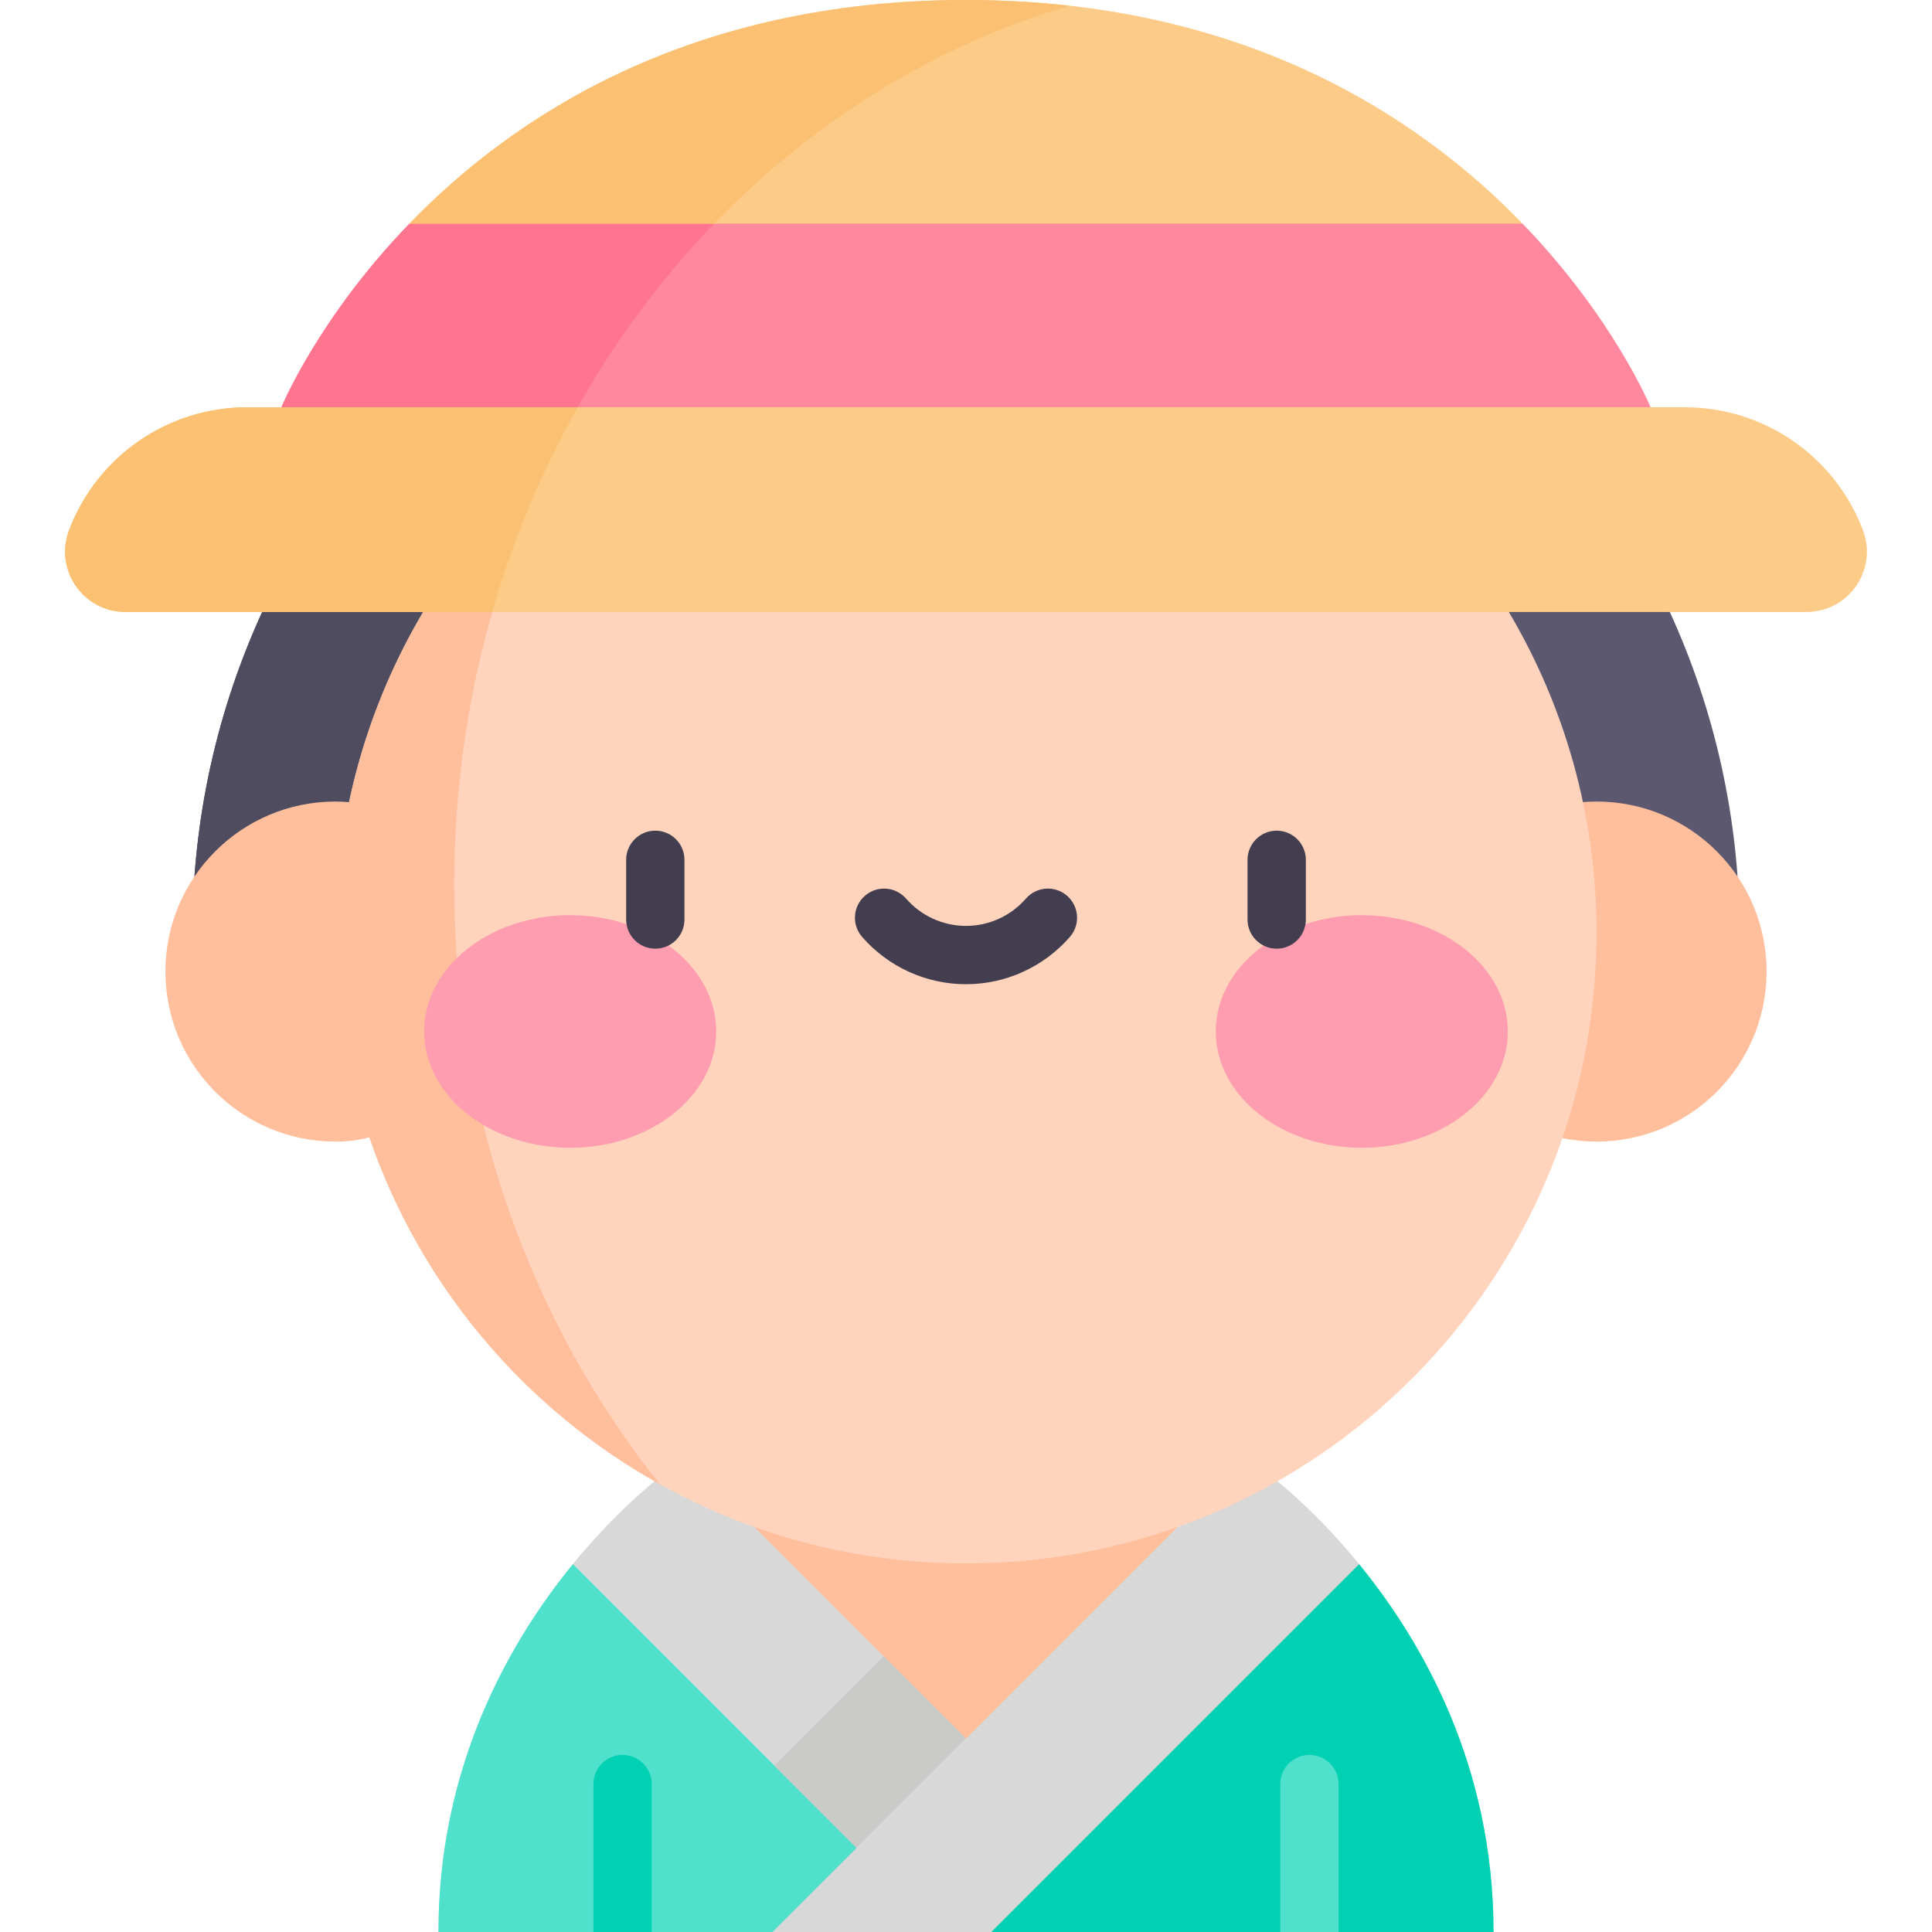 <svg id="Capa_1" enable-background="new 0 0 497 497" height="512" viewBox="0 0 497 497" width="512" xmlns="http://www.w3.org/2000/svg"><g><path d="m318.058 377.685-22.402 48.842-47.156 20.716-49.767-20.716-19.791-48.842z" fill="#ffbe9c"/><path d="m220.374 475.369v14.332l-21.641 7.299h-85.958c0-42.725 18.24-74.62 34.59-94.64l51.368 24.167z" fill="#50e1cd"/><path d="m384.224 497h-129.22l40.652-70.473 53.979-24.157c16.36 20.02 34.589 51.915 34.589 94.63z" fill="#00d1b3"/><path d="m248.5 447.243-28.126 28.125-73.009-73.009c13.287-16.261 25.331-24.674 25.331-24.674h6.246z" fill="#d8d8d8"/><path d="m199.161 454.156 21.213 21.213 28.126-28.126-21.213-21.213-28.121 28.121z" fill="#cacac8"/><path d="m349.634 402.37-94.63 94.63h-56.271l21.641-21.631 28.126-28.125 69.558-69.558h6.246c0-.001 12.043 8.413 25.33 24.684z" fill="#d8d8d8"/><g><path d="m152.651 497v-38.054c0-4.143 3.358-7.5 7.5-7.5s7.5 3.357 7.5 7.5v38.054z" fill="#00d1b3"/></g><g><path d="m329.349 497v-38.054c0-4.143 3.358-7.5 7.5-7.5s7.5 3.357 7.5 7.5v38.054z" fill="#50e1cd"/></g><path d="m67.446 157.432c-11.519 25.162-17.949 53.12-17.949 82.555h398.007c0-29.434-6.431-57.393-17.949-82.555l-181.055-26.332z" fill="#5c586f"/><path d="m116.828 227.644c0-27.807 4.437-54.477 12.561-79.221l-61.943 9.009c-11.519 25.162-17.95 53.121-17.95 82.555h67.627c-.194-4.088-.295-8.202-.295-12.343z" fill="#4f4c5f"/><circle cx="410.706" cy="249.932" fill="#ffbe9c" r="43.74"/><path d="m424.603 104.775-176.103 26.325-176.103-26.325s9.378-22.884 32.949-47.26l143.154-16.532 143.154 16.531c23.57 24.376 32.949 47.261 32.949 47.261z" fill="#ff889e"/><path d="m194.342 47.237-88.995 10.277c-23.571 24.376-32.949 47.26-32.949 47.26l70.599 10.554c13.065-26.123 30.545-49.222 51.345-68.091z" fill="#ff748f"/><path d="m391.654 57.514h-286.308c26.873-27.787 72.204-57.514 143.154-57.514s116.281 29.727 143.154 57.514z" fill="#fccb88"/><path d="m108.858 157.432c-14.329 24.185-22.564 52.406-22.564 82.555 0 89.584 72.622 162.206 162.206 162.206s162.206-72.622 162.206-162.206c0-30.149-8.235-58.37-22.564-82.555l-139.642-26.332z" fill="#ffd3bc"/><path d="m479.246 136.421c-7.194-19.046-25.427-31.649-45.785-31.649h-369.921c-20.359 0-38.592 12.603-45.785 31.649-3.836 10.155 3.668 21.011 14.524 21.011h432.443c10.855 0 18.359-10.856 14.524-21.011z" fill="#fccb88"/><path d="m169.709 381.791c-32.922-41.187-52.881-95.112-52.881-154.147 0-25.772 3.813-50.567 10.838-73.758l-18.807 3.546c-8.848 14.934-15.363 31.41-19.06 48.925-1.111-.101-2.268-.165-3.504-.165-24.157 0-43.74 19.583-43.74 43.74s19.583 43.74 43.74 43.74c3.372 0 6.25-.394 8.732-1.117 13.068 38.152 39.944 69.893 74.682 89.236z" fill="#ffbe9c"/><path d="m148.615 104.772h-85.075c-20.359 0-38.592 12.603-45.785 31.649-3.836 10.156 3.668 21.011 14.524 21.011h94.336c5.352-18.671 12.788-36.329 22-52.66z" fill="#fbc072"/><path d="m275.119 1.477c-8.446-.953-17.306-1.477-26.619-1.477-70.95 0-116.281 29.727-143.154 57.514h78.402c25.375-26.284 56.627-45.827 91.371-56.037z" fill="#fbc072"/><g><g><g><ellipse cx="146.68" cy="265.344" fill="#ff9db0" rx="37.569" ry="29.918"/></g><g><ellipse cx="350.32" cy="265.344" fill="#ff9db0" rx="37.569" ry="29.918"/></g></g></g><g><g><path d="m168.576 244.044c-4.142 0-7.5-3.357-7.5-7.5v-15.358c0-4.143 3.358-7.5 7.5-7.5s7.5 3.357 7.5 7.5v15.358c0 4.142-3.358 7.5-7.5 7.5z" fill="#423e4f"/></g><g><path d="m328.424 244.044c-4.142 0-7.5-3.357-7.5-7.5v-15.358c0-4.143 3.358-7.5 7.5-7.5s7.5 3.357 7.5 7.5v15.358c0 4.142-3.357 7.5-7.5 7.5z" fill="#423e4f"/></g><g><path d="m248.5 253.186c-10.243 0-19.984-4.437-26.726-12.172-2.721-3.123-2.396-7.86.727-10.582s7.859-2.396 10.582.727c3.892 4.466 9.511 7.027 15.417 7.027s11.525-2.562 15.417-7.027c2.722-3.123 7.459-3.447 10.582-.727 3.123 2.722 3.448 7.459.727 10.582-6.742 7.736-16.483 12.172-26.726 12.172z" fill="#423e4f"/></g></g></g></svg>